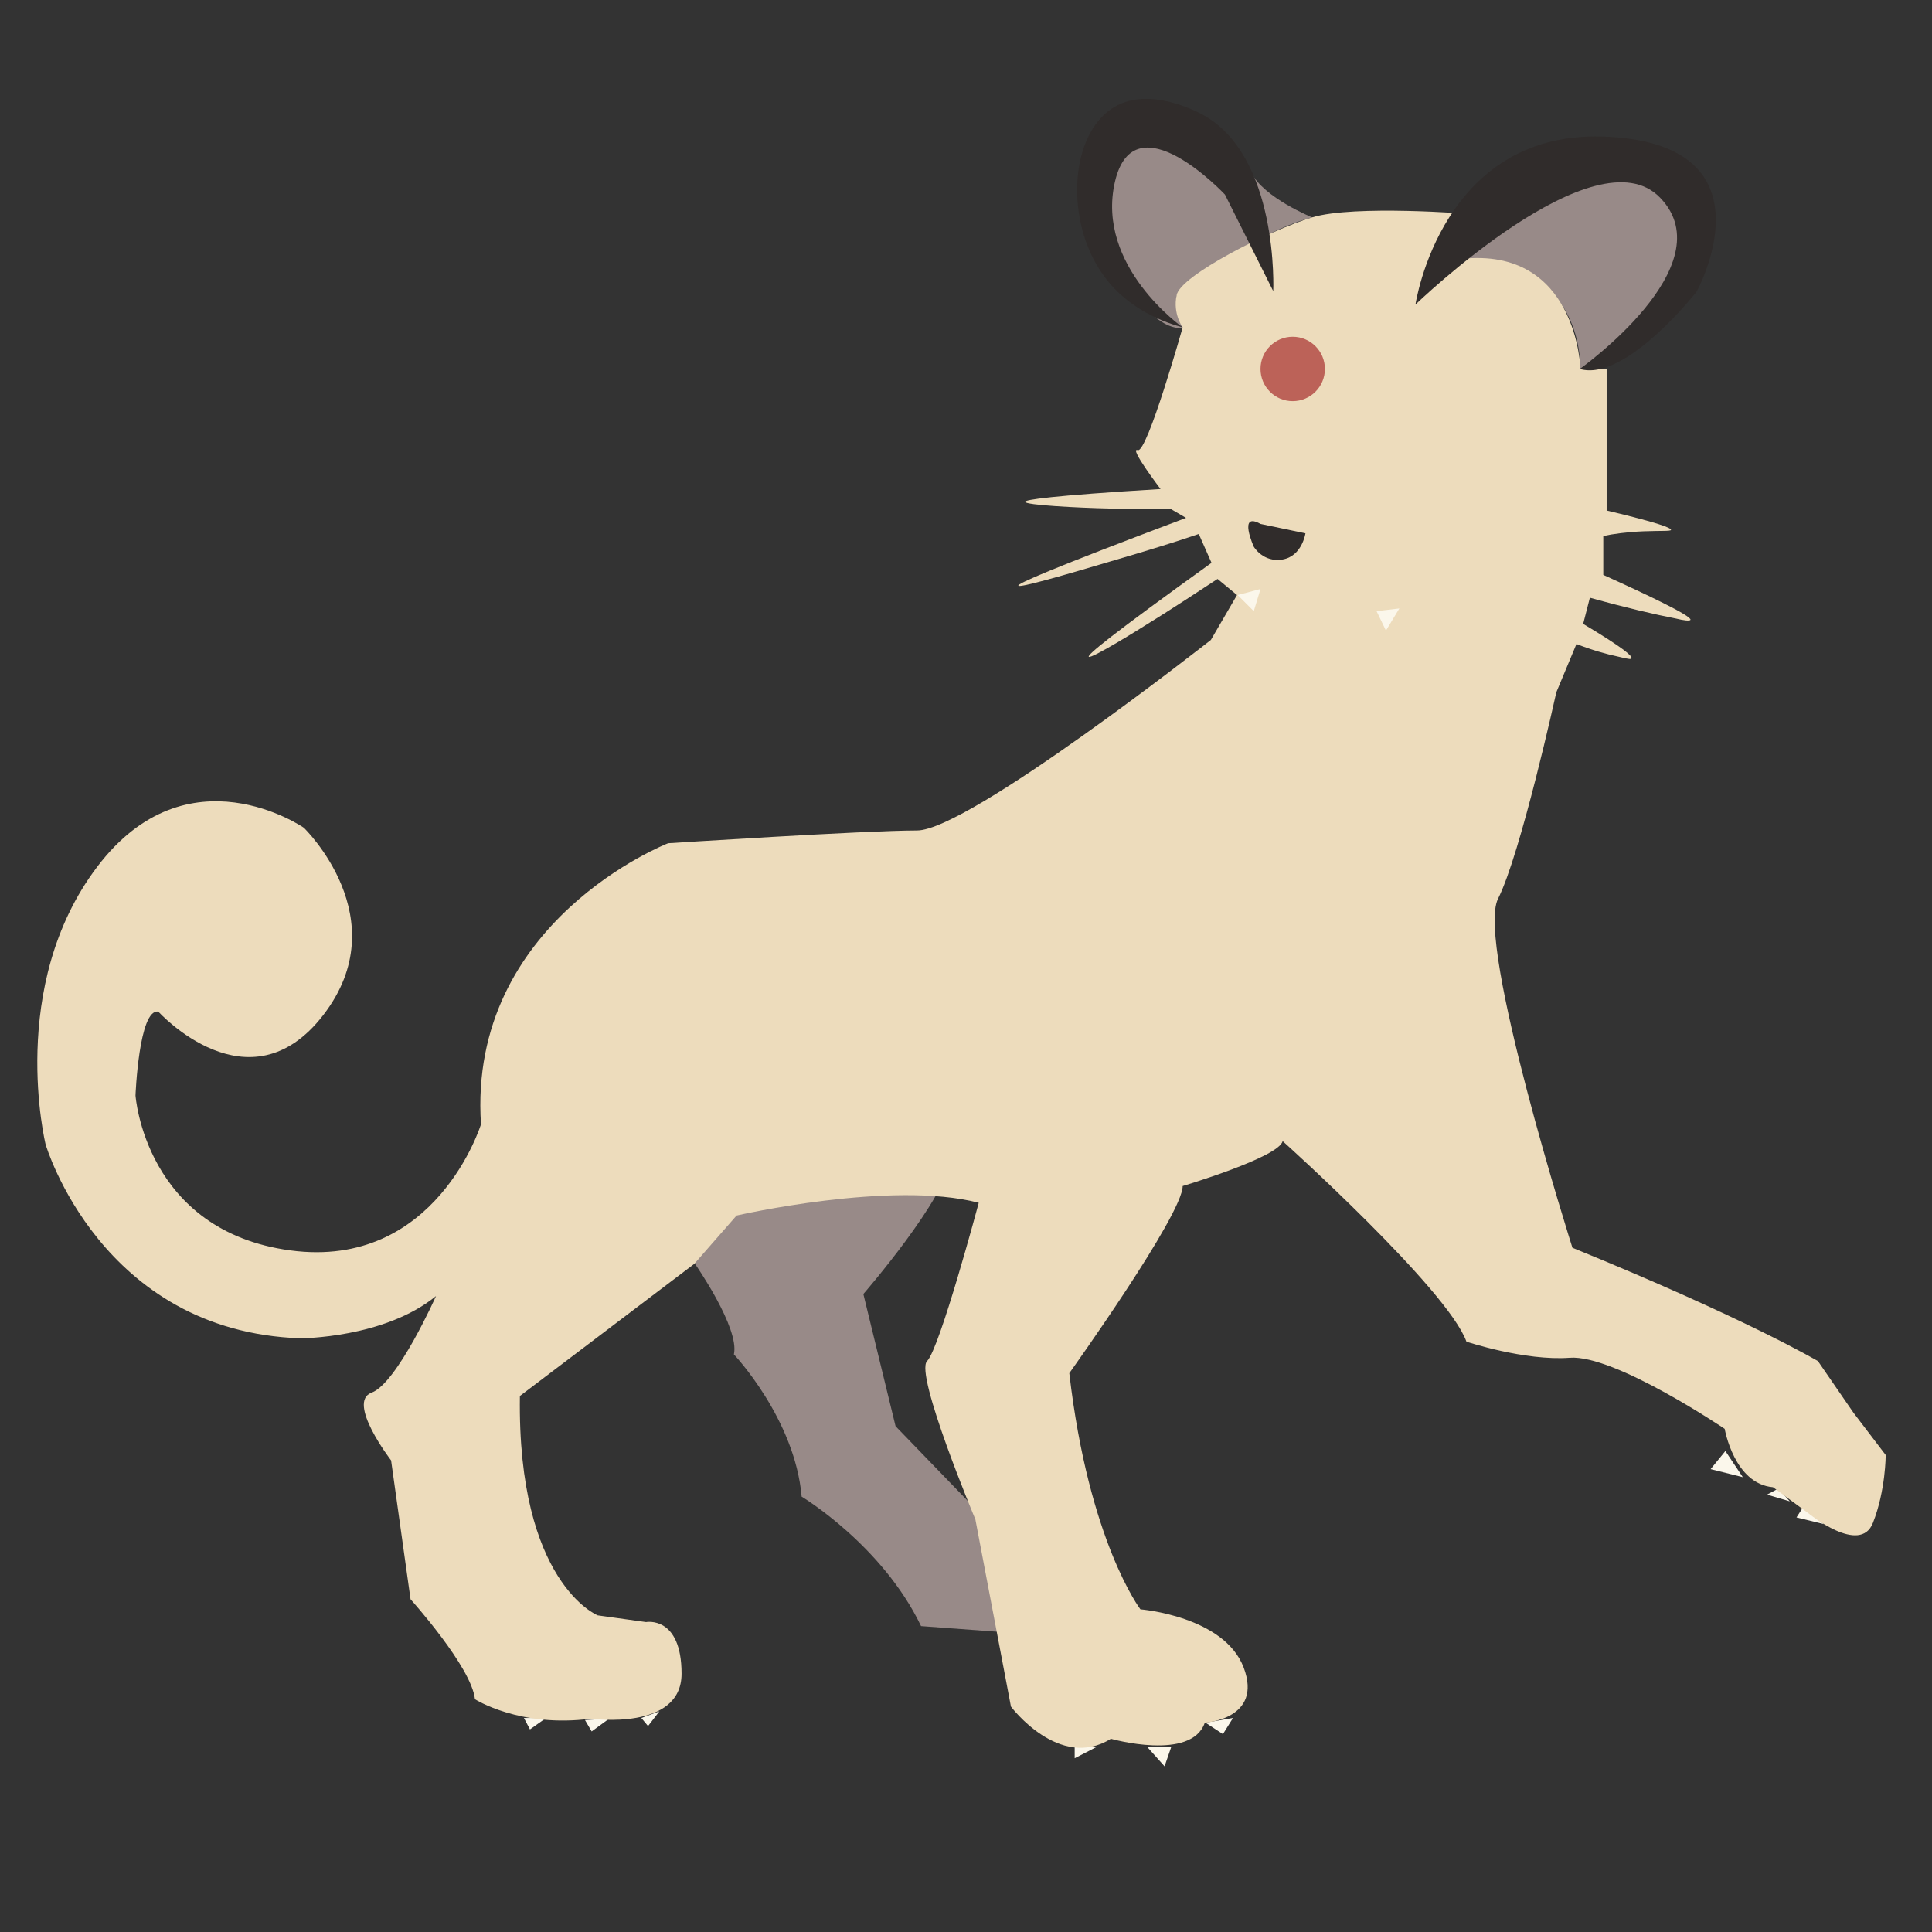 <?xml version="1.0" encoding="utf-8"?>
<!-- Generator: Adobe Illustrator 23.0.4, SVG Export Plug-In . SVG Version: 6.00 Build 0)  -->
<svg version="1.1" id="Layer_1" xmlns="http://www.w3.org/2000/svg" xmlns:xlink="http://www.w3.org/1999/xlink" x="0px" y="0px"
	 viewBox="0 0 288 288" style="enable-background:new 0 0 288 288;" xml:space="preserve">
<rect x="0" y="0" width="288" height="288" fill="#333333" stroke="none"/>
<style type="text/css">
	.st0{fill:#FBF7EB;}
	.st1{fill:#988A88;}
	.st2{fill:#EDDCBC;}
	.st3{fill:#BC6258;}
	.st4{fill:#302C2B;}
</style>
<polygon class="st0" points="257.2,216.3 255,219 259.8,220.2 "/>
<polygon class="st0" points="265.1,221.9 263.4,222.8 266.8,223.8 "/>
<polygon class="st0" points="268.7,224.8 267.8,226.2 271.9,227.2 "/>
<polygon class="st0" points="160.2,260.4 160.2,262.1 163.5,260.4 "/>
<polygon class="st0" points="171,260.4 173.6,263.3 174.6,260.4 "/>
<polygon class="st0" points="179.7,256.8 182.3,258.5 183.8,256.1 "/>
<polygon class="st0" points="78.1,256.1 79,257.8 81.4,256.1 "/>
<polygon class="st0" points="87.2,256.4 88.2,258.1 90.8,256.2 "/>
<polygon class="st0" points="95.6,256.1 96.6,257.3 98.3,255.1 "/>
<path class="st1" d="M195.6,32.4c0,0-7.2-2.9-9.1-6.7s-25-12-21.2,6.3s11.1,16.9,11.1,16.9l-1-4.8C175.3,44,186.4,34.8,195.6,32.4z"
	/>
<path class="st1" d="M217.7,38.7c9.9-10.2,20.8-15.3,27.7-12c0.8,0.4,4.2,2,5.3,5.3c0,0,0.9,2.7-3.1,13.5l0,0l-12,9.6
	C235.5,55,236.5,38.7,217.7,38.7z"/>
<path class="st1" d="M103.6,188.4c0,0,6.7,9.6,5.8,13.5c0,0,9.1,9.6,10.1,21.2c0,0,12,7.2,17.8,19.3l13.5,1l-2.9-15.9l-14.4-14.9
	l-4.8-19.7c0,0,12.5-14.4,13-20.2C142.1,166.7,102.6,177.3,103.6,188.4z"/>
<path class="st2" d="M176.3,48.8c0,0-5.3,18.8-6.7,18.3s3.4,5.8,3.4,5.8c-16.5,1-20.2,1.6-20.2,1.9c0,0.5,8,0.9,12.5,1
	c3.6,0.1,9.1,0,9.1,0l0,0l2.4,1.4c-20.7,7.8-25.1,9.8-25,10.1c0.1,0.4,7.3-1.7,13.7-3.6c5.5-1.6,10-3,13.2-4.1
	c0.6,1.4,1.3,2.9,1.9,4.3c-15.3,11-18.5,13.7-18.3,14c0.3,0.4,7.7-4.2,9.1-5.1c0,0,2.5-1.5,10.1-6.5l0,0l2.9,2.4l-3.9,6.7
	c0,0-36.1,28.4-43.8,28.4c-7.7,0-37.1,1.9-37.1,1.9s-29.9,11.6-27.9,41.9c0,0-6.7,21.7-28.4,18.8c-21.7-2.9-23.1-23.1-23.1-23.1
	s0.5-13,3.4-12.5c0,0,13.5,14.9,24.6,0.5c11.1-14.4-2.9-27.9-2.9-27.9s-17.3-12-30.8,5.8C1,147,6.8,170.6,6.8,170.6
	s8.2,27.9,38,28.9c0,0,12.5,0,20.2-6.3c0,0-5.8,13-9.6,14.4s2.9,10.1,2.9,10.1l2.9,20.7c0,0,9.1,10.1,9.6,14.9c0,0,6.7,4.3,17.3,2.9
	c0,0,13.5,1.9,13.5-6.7c0-8.7-5.3-7.7-5.3-7.7l-7.2-1c0,0-12-4.8-11.6-32.7l26-19.7l6.3-7.2c0,0,23.1-5.3,36.1-1.9
	c0,0-5.8,21.7-7.7,23.6s7.2,23.6,7.2,23.6l5.3,27.9c0,0,7.2,9.6,14.9,4.8c0,0,12,3.4,14-2.4c0,0,8.7-0.5,5.8-8.2
	c-2.9-7.7-15.4-8.7-15.4-8.7s-7.7-10.1-10.6-35.2c0,0,16.9-23.6,16.9-27.9c0,0,14.4-4.3,14.9-6.7c0,0,24.6,22.1,27.4,29.9
	c0,0,8.7,2.9,15.4,2.4c6.7-0.5,23.1,10.6,23.1,10.6s1.4,8.2,7.2,8.7l5.3,3.9c0,0,7.7,6.3,9.6,1.4c1.9-4.8,1.9-10.1,1.9-10.1
	l-4.8-6.3l-5.3-7.7c0,0-10.6-6.3-36.6-16.9c0,0-14.4-45.3-11.1-52c3.4-6.7,8.7-30.8,8.7-30.8L235,96c2.3,0.9,4.4,1.5,6.3,1.9
	c1.6,0.4,1.9,0.4,1.9,0.2c0.1-0.3-1-1.4-7.2-5.1l1-3.9c5.4,1.5,9.7,2.5,12.8,3.1c1.2,0.3,2.1,0.4,2.2,0.2c0.2-0.6-6.8-3.9-13-6.7
	v-5.8c1.4-0.3,3.5-0.6,6-0.7c2.6-0.1,4,0,4.1-0.2c0-0.3-1.6-1-9.6-2.9V55h-3.9c0,0-0.5-18.3-17.8-16.4l1.4-6.7
	c0,0-17.3-1.4-23.6,0.5c-6.3,1.9-19.7,8.7-20.2,11.6C174.8,46.8,176.3,48.8,176.3,48.8z"/>
<circle class="st3" cx="192.7" cy="55" r="4.8"/>
<path class="st4" d="M187.9,78.1l6.7,1.4c0,0-0.5,3.4-3.4,3.9c-2.9,0.5-4.3-1.9-4.3-1.9S184.5,76.2,187.9,78.1z"/>
<path class="st4" d="M211,45.4c0,0,3.9-26.5,28.9-25c25,1.4,13,23.1,13,23.1S242.3,57,235.5,55c0,0,21.7-15.4,12-25.5
	C237.9,19.4,211,45.4,211,45.4z"/>
<path class="st4" d="M176.3,48.8c0,0-13-9.1-10.1-21.7c2.9-12.5,16.4,1.9,16.4,1.9l7.2,14.4c0,0,0.9-20.3-10.7-26.4
	c-0.8-0.4-7.7-4.1-12.9-1.1c-6.6,3.8-7.4,16.2-2.4,24.1C167.6,46.2,174.1,48.2,176.3,48.8z"/>
<polygon class="st0" points="205.2,91.1 206.6,94 208.6,90.7 "/>
<polygon class="st0" points="187.9,87.8 186.9,91.1 184.5,88.7 "/>
</svg>
